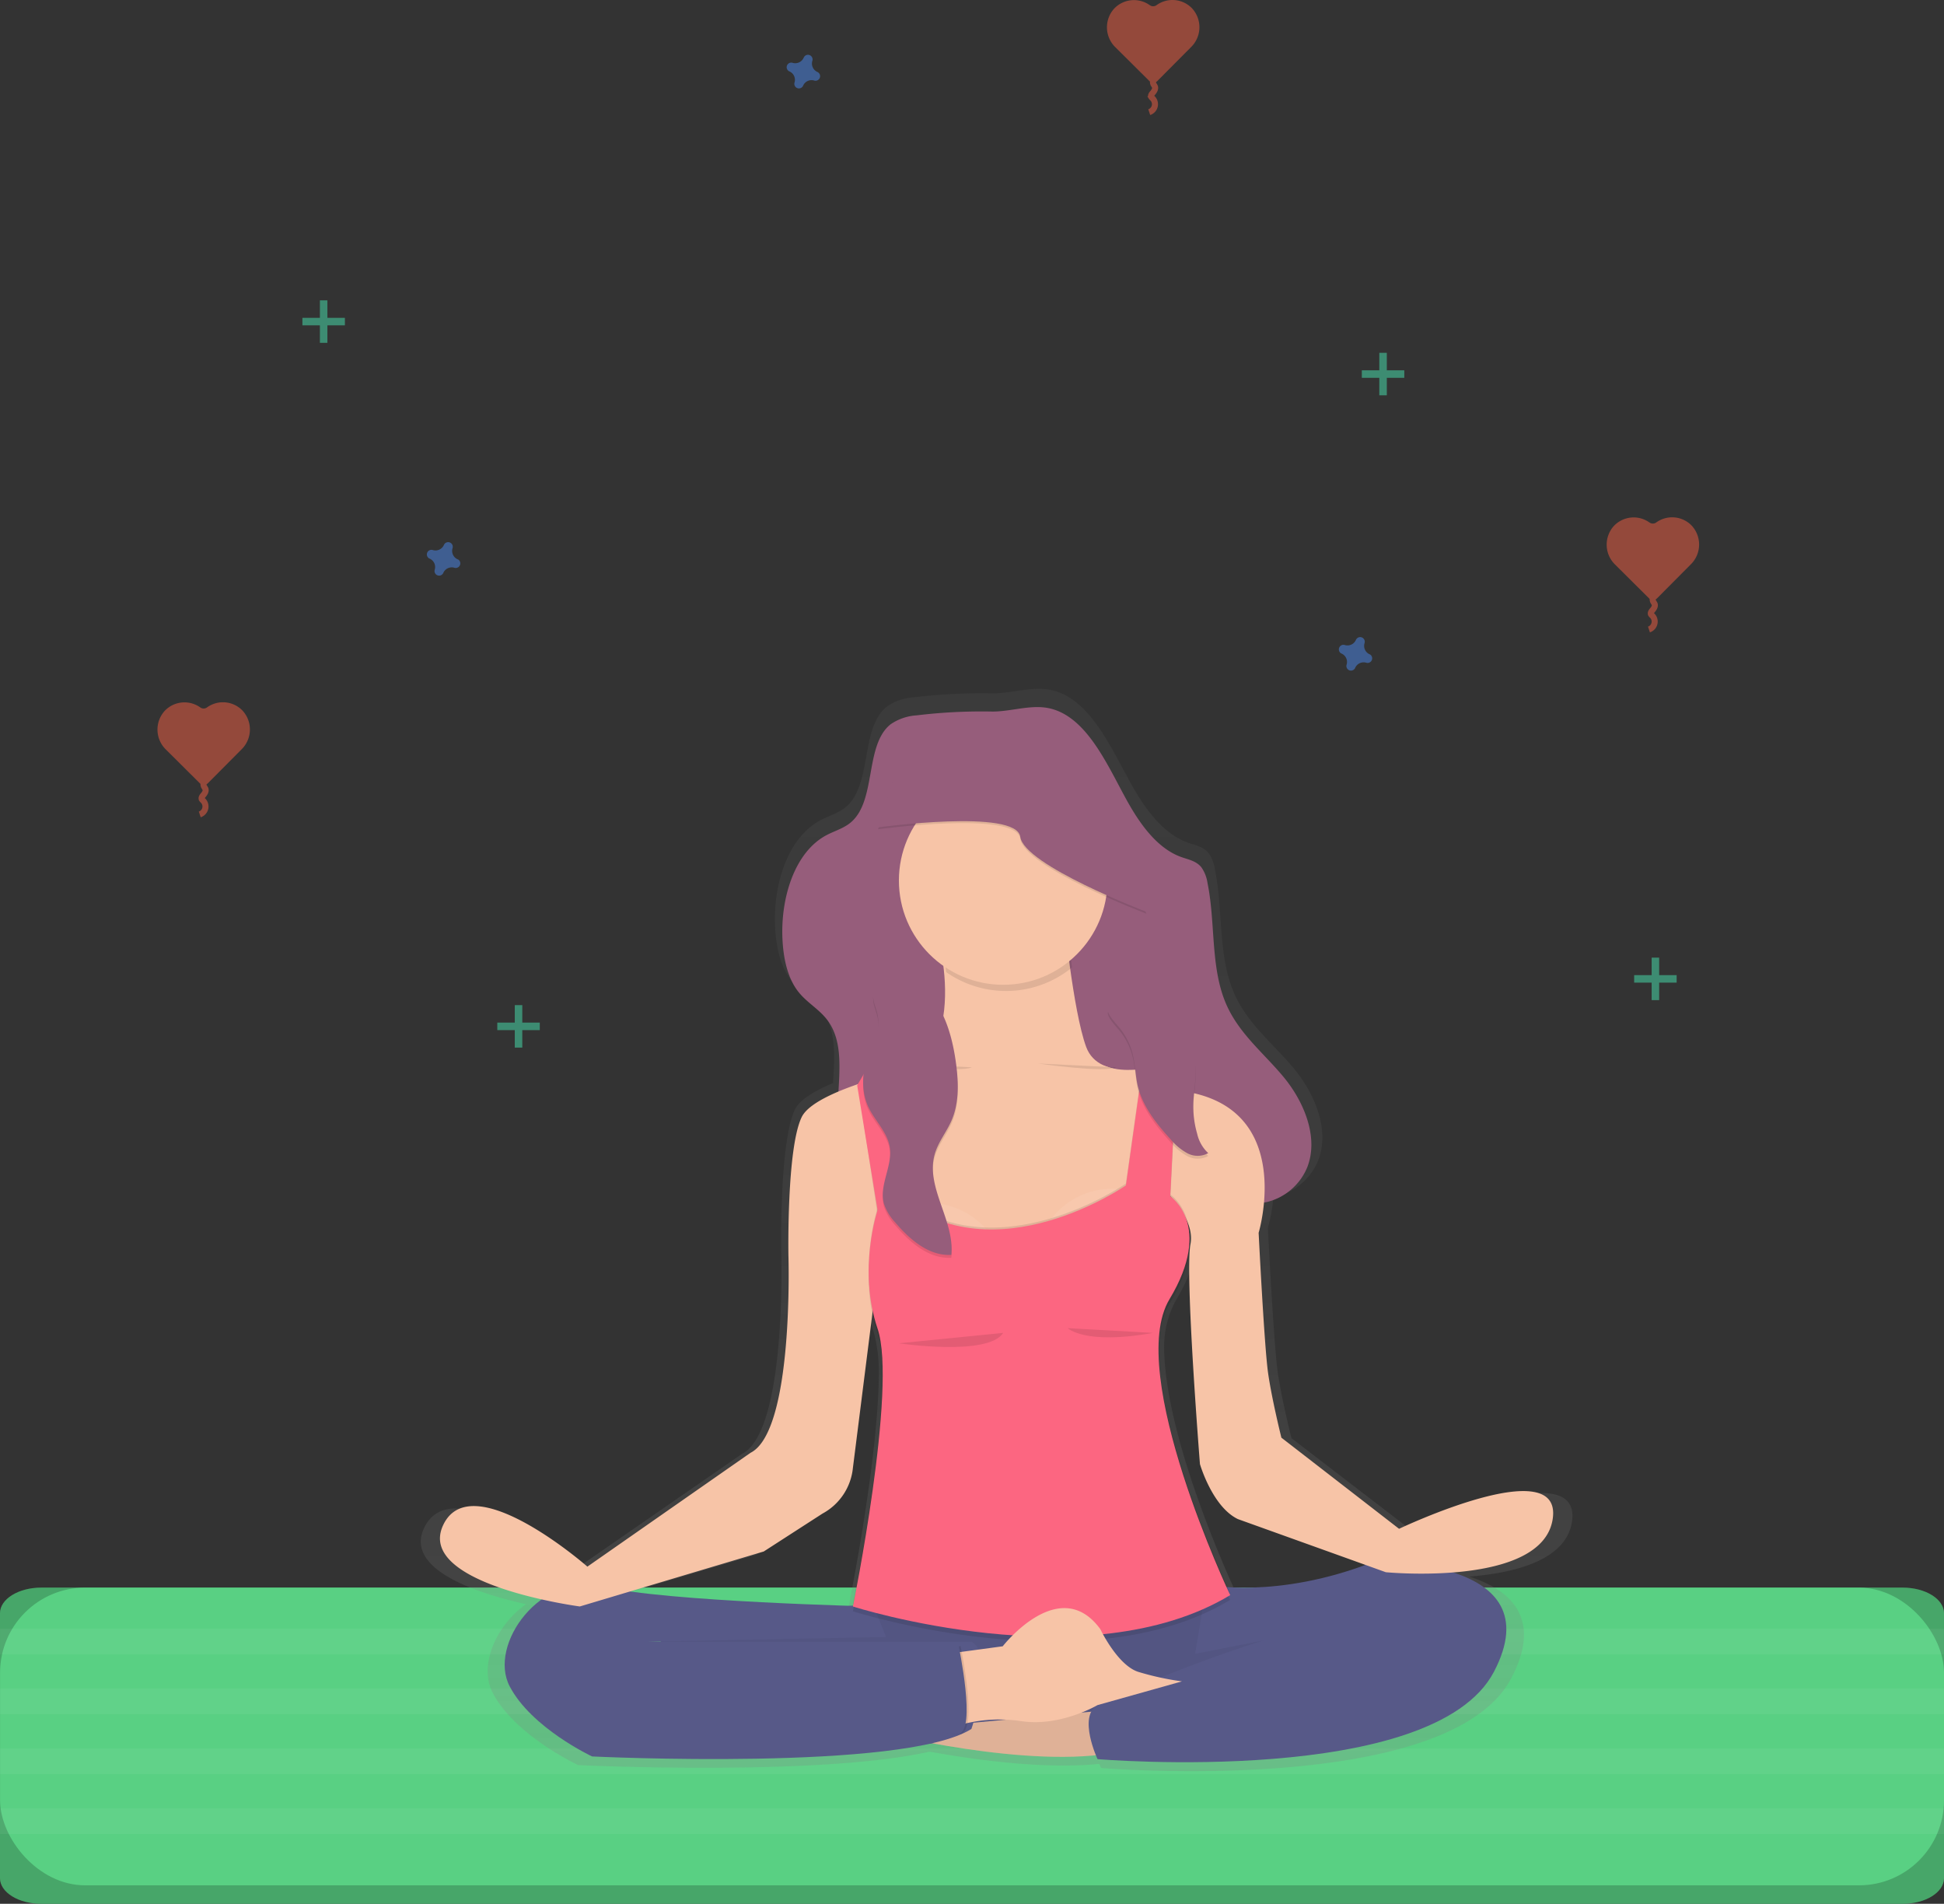 <svg xmlns="http://www.w3.org/2000/svg" xmlns:xlink="http://www.w3.org/1999/xlink" width="322.107" height="315.369" viewBox="0 0 322.107 315.369">
  <rect x="0" y="0" width="322.107" height="315.369" fill="#333333" stroke="none"/>
  <defs>
    <linearGradient id="linear-gradient" x1="0.5" y1="1" x2="0.5" gradientUnits="objectBoundingBox">
      <stop offset="0" stop-color="gray" stop-opacity="0.251"/>
      <stop offset="0.54" stop-color="gray" stop-opacity="0.122"/>
      <stop offset="1" stop-color="gray" stop-opacity="0.102"/>
    </linearGradient>
  </defs>
  <g id="Group_639" data-name="Group 639" transform="translate(0.03 -0.003)">
    <path id="Path_1126" data-name="Path 1126" d="M509.417,704.53H200.985c-3.776,0-6.835,1.9-6.835,4.244v43.884c0,2.343,3.059,4.244,6.835,4.244H509.417c3.776,0,6.839-1.9,6.839-4.244V708.774C516.257,706.43,513.193,704.53,509.417,704.53Z" transform="translate(-194.18 -441.529)" fill="#59d083"/>
    <path id="Path_1127" data-name="Path 1127" d="M509.417,704.53H200.985c-3.776,0-6.835,1.9-6.835,4.244v43.884c0,2.343,3.059,4.244,6.835,4.244H509.417c3.776,0,6.839-1.9,6.839-4.244V708.774C516.257,706.43,513.193,704.53,509.417,704.53Z" transform="translate(-194.18 -441.529)" opacity="0.2"/>
    <rect id="Rectangle_609" data-name="Rectangle 609" width="322.094" height="49.316" rx="14.09" transform="translate(-0.018 263.002)" fill="#59d083"/>
    <rect id="Rectangle_610" data-name="Rectangle 610" width="322.094" height="4.252" transform="translate(-0.018 269.804)" fill="#fff" opacity="0.05"/>
    <rect id="Rectangle_611" data-name="Rectangle 611" width="322.094" height="4.252" transform="translate(-0.018 279.723)" fill="#fff" opacity="0.05"/>
    <rect id="Rectangle_612" data-name="Rectangle 612" width="322.094" height="4.252" transform="translate(-0.018 289.643)" fill="#fff" opacity="0.05"/>
    <rect id="Rectangle_613" data-name="Rectangle 613" width="322.094" height="4.252" transform="translate(-0.018 299.562)" fill="#fff" opacity="0.05"/>
    <g id="Group_632" data-name="Group 632" transform="translate(266.185 85.702)" opacity="0.5">
      <path id="Path_1128" data-name="Path 1128" d="M844.274,277.133a4.513,4.513,0,0,0-5.883.546,4.608,4.608,0,0,0,.182,6.421l5.622,5.589a.94.94,0,0,0,1.329,0l5.589-5.622a4.608,4.608,0,0,0,.149-6.421,4.5,4.5,0,0,0-5.879-.518.952.952,0,0,1-1.11,0Z" transform="translate(-837.177 -276.274)" fill="#f55f44"/>
      <path id="Path_1129" data-name="Path 1129" d="M854.816,308.15a.828.828,0,0,0,0,.783,4.018,4.018,0,0,1,.219.364c.145.36-.108.754-.364,1.047-.161.186-.339.435-.236.662a.857.857,0,0,0,.19.215,1.383,1.383,0,0,1-.526,2.31" transform="translate(-847.094 -294.953)" fill="none" stroke="#f55f44" stroke-miterlimit="10" stroke-width="1"/>
    </g>
    <g id="Group_633" data-name="Group 633" transform="translate(26.063 116.338)" opacity="0.5">
      <path id="Path_1130" data-name="Path 1130" d="M264.274,351.133a4.513,4.513,0,0,0-5.883.547,4.608,4.608,0,0,0,.182,6.421l5.622,5.589a.94.94,0,0,0,1.329,0l5.589-5.622a4.608,4.608,0,0,0,.149-6.421,4.5,4.5,0,0,0-5.879-.518A.952.952,0,0,1,264.274,351.133Z" transform="translate(-257.177 -350.274)" fill="#f55f44"/>
      <path id="Path_1131" data-name="Path 1131" d="M274.816,382.15a.828.828,0,0,0,0,.783,4.035,4.035,0,0,1,.219.364c.145.36-.108.753-.364,1.047-.161.186-.34.435-.236.662a.857.857,0,0,0,.19.215,1.383,1.383,0,0,1-.526,2.31" transform="translate(-267.094 -368.953)" fill="none" stroke="#f55f44" stroke-miterlimit="10" stroke-width="1"/>
    </g>
    <g id="Group_634" data-name="Group 634" transform="translate(183.385 0.003)" opacity="0.5">
      <path id="Path_1132" data-name="Path 1132" d="M644.274,70.133a4.513,4.513,0,0,0-5.883.546,4.608,4.608,0,0,0,.182,6.421L644.2,82.69a.94.94,0,0,0,1.329,0l5.589-5.622a4.608,4.608,0,0,0,.149-6.421,4.5,4.5,0,0,0-5.879-.518A.952.952,0,0,1,644.274,70.133Z" transform="translate(-637.177 -69.273)" fill="#f55f44"/>
      <path id="Path_1133" data-name="Path 1133" d="M654.816,101.15a.828.828,0,0,0,0,.782,4.065,4.065,0,0,1,.219.364c.145.36-.108.753-.364,1.047-.161.186-.339.414-.236.662a.858.858,0,0,0,.191.215,1.383,1.383,0,0,1-.526,2.31" transform="translate(-647.094 -87.953)" fill="none" stroke="#f55f44" stroke-miterlimit="10" stroke-width="1"/>
    </g>
    <g id="Group_635" data-name="Group 635" transform="translate(225.614 58.451)" opacity="0.5">
      <rect id="Rectangle_614" data-name="Rectangle 614" width="1.242" height="7.038" transform="translate(2.898)" fill="#47e6b1"/>
      <rect id="Rectangle_615" data-name="Rectangle 615" width="1.242" height="7.038" transform="translate(7.038 2.898) rotate(90)" fill="#47e6b1"/>
    </g>
    <g id="Group_636" data-name="Group 636" transform="translate(82.369 166.506)" opacity="0.5">
      <rect id="Rectangle_616" data-name="Rectangle 616" width="1.242" height="7.038" transform="translate(2.898)" fill="#47e6b1"/>
      <rect id="Rectangle_617" data-name="Rectangle 617" width="1.242" height="7.038" transform="translate(7.038 2.898) rotate(90)" fill="#47e6b1"/>
    </g>
    <g id="Group_637" data-name="Group 637" transform="translate(50.077 49.757)" opacity="0.5">
      <rect id="Rectangle_618" data-name="Rectangle 618" width="1.242" height="7.038" transform="translate(2.898)" fill="#47e6b1"/>
      <rect id="Rectangle_619" data-name="Rectangle 619" width="1.242" height="7.038" transform="translate(7.038 2.898) rotate(90)" fill="#47e6b1"/>
    </g>
    <g id="Group_638" data-name="Group 638" transform="translate(270.74 158.64)" opacity="0.5">
      <rect id="Rectangle_620" data-name="Rectangle 620" width="1.242" height="7.038" transform="translate(2.898)" fill="#47e6b1"/>
      <rect id="Rectangle_621" data-name="Rectangle 621" width="1.242" height="7.038" transform="translate(7.038 2.898) rotate(90)" fill="#47e6b1"/>
    </g>
    <path id="Path_1134" data-name="Path 1134" d="M735.075,327.04a1.524,1.524,0,0,1-.828-1.838.491.491,0,0,0,.033-.17h0a.762.762,0,0,0-1.387-.5h0a.864.864,0,0,0-.083.149,1.524,1.524,0,0,1-1.838.828.771.771,0,0,0-.17-.033h0a.762.762,0,0,0-.505,1.37h0a.754.754,0,0,0,.149.083,1.519,1.519,0,0,1,.828,1.838.828.828,0,0,0-.033.17h0a.762.762,0,0,0,1.37.505h0a.656.656,0,0,0,.083-.149,1.528,1.528,0,0,1,1.842-.849.734.734,0,0,0,.166.033h0a.762.762,0,0,0,.505-1.37h0A.654.654,0,0,0,735.075,327.04Z" transform="translate(-508.182 -218.656)" fill="#4d8af0" opacity="0.5"/>
    <path id="Path_1135" data-name="Path 1135" d="M370.075,289.04a1.524,1.524,0,0,1-.828-1.838.493.493,0,0,0,.033-.17h0a.762.762,0,0,0-1.387-.5h0a.861.861,0,0,0-.083.149,1.524,1.524,0,0,1-1.838.828.771.771,0,0,0-.17-.033h0a.762.762,0,0,0-.505,1.37h0a.752.752,0,0,0,.149.083,1.519,1.519,0,0,1,.849,1.838.826.826,0,0,0-.033.17h0a.762.762,0,0,0,1.37.505h0a.655.655,0,0,0,.083-.149,1.528,1.528,0,0,1,1.842-.849.731.731,0,0,0,.166.033h0a.762.762,0,0,0,.505-1.37h0a.652.652,0,0,0-.153-.066Z" transform="translate(-294.293 -196.388)" fill="#4d8af0" opacity="0.5"/>
    <path id="Path_1136" data-name="Path 1136" d="M514.075,94.04a1.523,1.523,0,0,1-.828-1.838.493.493,0,0,0,.033-.17h0a.762.762,0,0,0-1.387-.5h0a.862.862,0,0,0-.083.149,1.524,1.524,0,0,1-1.838.849.769.769,0,0,0-.17-.033h0a.762.762,0,0,0-.505,1.37h0a.752.752,0,0,0,.149.083,1.519,1.519,0,0,1,.849,1.838.831.831,0,0,0-.033.17h0a.762.762,0,0,0,1.37.505h0a.653.653,0,0,0,.083-.149,1.528,1.528,0,0,1,1.842-.849.733.733,0,0,0,.166.033h0a.762.762,0,0,0,.505-1.37h0A.654.654,0,0,0,514.075,94.04Z" transform="translate(-378.676 -82.119)" fill="#4d8af0" opacity="0.5"/>
    <path id="Path_1137" data-name="Path 1137" d="M526.953,484.476l-20.145-15.471s-1.623-6.442-2.273-10.954-1.627-23.847-1.627-23.847a28.04,28.04,0,0,0,.915-5.117c.2-.041.414-.091.6-.145a10.04,10.04,0,0,0,6.786-5.85c2.07-5.15-.6-11.236-3.991-15.318s-7.651-7.361-9.878-12.42c-2.749-6.231-1.809-13.77-3.213-20.592a6.231,6.231,0,0,0-1.035-2.662c-.874-1.081-2.236-1.312-3.449-1.743-3.842-1.366-6.723-5.1-8.971-8.992-3.639-6.314-7.406-15.918-14.9-16.465-2.786-.2-5.693.737-8.512.729a94.371,94.371,0,0,0-13.025.654,8.834,8.834,0,0,0-4.442,1.519c-4.434,3.511-2.426,12.78-6.7,16.56-1.271,1.118-2.9,1.524-4.335,2.294-5.415,2.9-7.82,10.627-7.5,17.579.153,3.262.828,6.653,2.753,9.034,1.528,1.9,3.7,3,5.121,5.009,2.289,3.238,1.979,7.539,1.731,11.911-3.064,1.283-5.523,2.757-6.3,4.343-2.625,5.328-2.285,23.544-2.285,23.544s.973,29.808-6.5,33.534l-27.953,19.334s-19.831-17.239-24.708-7.088c-3.333,6.943,8.839,10.872,16.871,12.66-5.063,3.594-7.866,10.234-5.494,14.73,3.726,7.092,14.142,11.923,14.142,11.923s39.724,1.917,58.085-2.2h.3c7.8,1.412,18.982,2.9,27.953,2,.174.414.294.679.294.679s57.546,4.836,67.942-14.821c5.332-10.085-.232-14.738-6.922-16.883,7.489-.6,16.018-2.691,17-9.063C555.072,471.261,526.953,484.476,526.953,484.476Zm-5.8,6.165a59.086,59.086,0,0,1-23.631,3.763c-2.236-4.877-11.559-26-11.8-40.133a16,16,0,0,1,1.884-7.982c2.708-4.459,3.511-7.957,3.42-10.611v-.58a10.836,10.836,0,0,0-.232-2.414,6.351,6.351,0,0,1,.381,3.453c-.973,4.993,1.627,37.38,1.627,37.38s2.111,7.253,6.5,9.344Zm-103.12-2.3,10.11-6.446a9.942,9.942,0,0,0,5.2-7.734l3.333-26.177a26.687,26.687,0,0,0,.89,3.312,25.441,25.441,0,0,1,.878,7.233c-.128,14.61-5.1,38.85-5.1,38.85h.058a.81.81,0,0,1-.033.174l-.352.021c-8.177-.248-27.233-.961-37.9-2.439ZM400.408,503.6v.05h-2.484Z" transform="translate(-292.86 -230.769)" fill="url(#linear-gradient)"/>
    <path id="Path_1138" data-name="Path 1138" d="M564.683,368.283c2.169,3.8,4.968,7.452,8.694,8.764,1.172.414,2.484.65,3.312,1.706a6.1,6.1,0,0,1,1.006,2.6c1.354,6.649.447,14,3.105,20.079,2.153,4.923,6.272,8.127,9.547,12.1s5.842,9.907,3.859,14.925a9.742,9.742,0,0,1-6.562,5.7,19.164,19.164,0,0,1-8.384-.058c-3.668-.65-7.4-1.656-10.458-4.14-5.287-4.3-7.522-12.006-10.288-18.866-1.3-3.213-3.026-6.579-5.883-7.725-3.271-1.317-6.951.882-9.075,4.107s-3.064,7.278-4.094,11.178c-1.159,4.4-2.625,8.976-5.676,11.857a9.551,9.551,0,0,1-10.2,2.037c-3.395-1.412-6.078-4.993-6.86-9.145-1.2-6.4,1.681-14.076-1.859-19.135-1.374-1.958-3.473-3.026-4.947-4.881-1.842-2.323-2.513-5.63-2.658-8.806-.31-6.781,2.012-14.337,7.249-17.144,1.4-.749,2.96-1.143,4.19-2.236,4.14-3.68,2.186-12.718,6.471-16.146a8.487,8.487,0,0,1,4.3-1.486,89.485,89.485,0,0,1,12.586-.633c2.728,0,5.539-.911,8.23-.712C557.529,352.762,561.169,362.127,564.683,368.283Z" transform="translate(-377.646 -235.059)" fill="#965d7b"/>
    <path id="Path_1139" data-name="Path 1139" d="M264.1,643.3l1.586,18.783,110.907-.662-2.116-20.506-37.5-4.364-65.752,3.97Z" transform="translate(-154.779 -373.014)" fill="#575988"/>
    <path id="Path_1140" data-name="Path 1140" d="M264.1,643.3l1.586,18.783,110.907-.662-2.116-20.506-37.5-4.364-65.752,3.97Z" transform="translate(-154.779 -373.014)" opacity="0.05"/>
    <path id="Path_1141" data-name="Path 1141" d="M582.291,753.82l-36.921,3.457s25.3,6.442,40.063,3.312Z" transform="translate(-399.994 -470.412)" fill="#f7c4a7"/>
    <path id="Path_1142" data-name="Path 1142" d="M582.291,753.82l-36.921,3.457s25.3,6.442,40.063,3.312Z" transform="translate(-399.994 -470.412)" opacity="0.1"/>
    <path id="Path_1143" data-name="Path 1143" d="M554.237,434.29s7.228,19.011-3.457,27.494-1.884,32.209-1.884,32.209l41.164-1.888s4.082-26.707,1.884-32.363c0,0-9.741,2.828-11.94-3.142s-3.772-22.311-3.772-22.311Z" transform="translate(-400.063 -283.169)" fill="#f7c4a7"/>
    <path id="Path_1144" data-name="Path 1144" d="M457.288,706.91s-34.722-.787-44.932-3.312-19.011,9.6-15.4,16.527,13.662,11.625,13.662,11.625,51.692,2.513,62.846-4.554c0,0,4.244-12.1,0-14.453H419.581l39.744-.787Z" transform="translate(-312.541 -440.783)" fill="#575988"/>
    <path id="Path_1145" data-name="Path 1145" d="M649.394,698s11.629,2.513,27.651-3.772c0,0,30.011-.94,19.955,18.216S631.326,726.9,631.326,726.9s-3.312-7.071,0-8.955,32.052-13.985,41.007-13.356l-24.84,4.869Z" transform="translate(-449.502 -435.488)" fill="#575988"/>
    <path id="Path_1146" data-name="Path 1146" d="M590.708,444.883c-.6-4.475-.952-8.123-.952-8.123h-22a42.854,42.854,0,0,1,2.1,8.893A17.285,17.285,0,0,0,590.708,444.883Z" transform="translate(-413.114 -284.616)" opacity="0.1"/>
    <circle id="Ellipse_180" data-name="Ellipse 180" cx="17.28" cy="17.28" r="17.28" transform="translate(148.912 128.579)" fill="#f7c4a7"/>
    <path id="Path_1147" data-name="Path 1147" d="M453.425,491.584s-20.737,3.929-23.25,9.108-2.2,22.94-2.2,22.94.94,29.063-6.285,32.677l-27.026,18.854s-19.164-16.808-23.88-6.914,22.625,13.513,22.625,13.513l30.479-9.108,9.742-6.285a9.68,9.68,0,0,0,5.026-7.543l4.086-32.363,16.341-4.716h26.393l3.536-10.093s6.521,5.225,5.577,10.093,1.573,36.432,1.573,36.432,2.041,7.067,6.285,9.108l24.509,8.8s25.921,2.513,27.651-8.8-25.453,1.61-25.453,1.61l-19.5-15.1s-1.569-6.285-2.2-10.685-1.569-23.25-1.569-23.25,5.97-19.8-11.315-23.25L472.267,489.7Z" transform="translate(-297.368 -315.639)" fill="#f7c4a7"/>
    <path id="Path_1148" data-name="Path 1148" d="M536.365,496.711,539.586,518s-3.312,9.9,0,19.64S535.5,583.68,535.5,583.68s38.809,12.42,62.514-1.888c0,0-17.438-36.763-10.056-49.018s.124-17.049.124-17.049l1.134-22.542-5.341-1.573-3.142,22.311S559.053,529,543.027,515.808l-3.457-24.2Z" transform="translate(-394.21 -316.758)" opacity="0.1"/>
    <path id="Path_1149" data-name="Path 1149" d="M568.407,556.542a12.731,12.731,0,0,0-16.477-4.633A23.946,23.946,0,0,0,568.407,556.542Z" transform="translate(-403.838 -351.306)" fill="#fff" opacity="0.07"/>
    <path id="Path_1150" data-name="Path 1150" d="M613.24,550.892a12.71,12.71,0,0,1,16.461-4.633A24.08,24.08,0,0,1,613.24,550.892Z" transform="translate(-439.766 -347.995)" fill="#fff" opacity="0.07"/>
    <path id="Path_1151" data-name="Path 1151" d="M536.365,495.146l3.221,20.187s-3.312,9.9,0,19.64-4.086,46.033-4.086,46.033,38.809,12.42,62.514-1.884c0,0-17.438-36.763-10.056-49.018s.124-17.049.124-17.049l1.134-22.547-5.341-1.569-3.142,22.311s-21.681,15.082-37.707,1.884L539.57,488.94Z" transform="translate(-394.21 -315.193)" opacity="0.1"/>
    <path id="Path_1152" data-name="Path 1152" d="M536.208,495.434l3.378,20.659s-3.312,9.9,0,19.64-4.086,46.033-4.086,46.033,38.809,12.42,62.514-1.884c0,0-17.438-36.768-10.056-49.022s.124-17.044.124-17.044l1.134-22.547-5.341-1.569-3.142,22.311s-21.681,15.082-37.707,1.884L539.57,489.7Z" transform="translate(-394.21 -315.639)" fill="#fc6681"/>
    <path id="Path_1153" data-name="Path 1153" d="M575.73,720.155l8.168-1.105s9.427-12.1,16.183-2.828c0,0,2.828,5.97,6.285,7.067a46.423,46.423,0,0,0,7.229,1.573l-13.985,3.929s-6.127,3.614-12.569,2.67a24.374,24.374,0,0,0-11.311.944Z" transform="translate(-417.785 -446.331)" fill="#f7c4a7"/>
    <path id="Path_1154" data-name="Path 1154" d="M553.91,604.326s14.768,2.2,17.281-1.726" transform="translate(-404.998 -381.798)" opacity="0.1"/>
    <path id="Path_1155" data-name="Path 1155" d="M621.46,600.7s2.828,2.828,14.138.787" transform="translate(-444.582 -380.684)" opacity="0.1"/>
    <path id="Path_1156" data-name="Path 1156" d="M552,494.82s10.843,1.573,12.884.629" transform="translate(-403.879 -318.639)" opacity="0.1"/>
    <path id="Path_1157" data-name="Path 1157" d="M609.69,494.82s10.843,1.573,12.884.629" transform="translate(-437.685 -318.639)" opacity="0.1"/>
    <path id="Path_1158" data-name="Path 1158" d="M568.344,727.83s2.989,14.076,0,14.573-7.224-2.318-7.224-2.633S563,730.5,563,730.5Z" transform="translate(-409.223 -455.182)" opacity="0.1"/>
    <path id="Path_1159" data-name="Path 1159" d="M567.589,727.83s2.985,14.076,0,14.573-7.229-2.318-7.229-2.633,1.884-9.27,1.884-9.27Z" transform="translate(-408.778 -455.182)" fill="#575988"/>
    <path id="Path_1160" data-name="Path 1160" d="M540.836,473.04c-1.321,3.059-1.789,6.67-.389,9.692,1.068,2.306,3.159,4.173,3.56,6.682.505,3.151-1.83,6.347-.956,9.414a8.64,8.64,0,0,0,1.892,3.1c2.393,2.828,5.573,5.568,9.265,5.349.588-5.7-4.347-11.24-2.732-16.742.58-1.971,1.938-3.61,2.757-5.49,1.362-3.117,1.167-6.678.675-10.044-.716-4.885-2.53-10.872-7.373-13.157-2.223-1.052-5.382-1.13-6.173,1.726-.435,1.523.58,2.956.716,4.446C542.247,469.906,541.568,471.343,540.836,473.04Z" transform="translate(-396.611 -298.921)" opacity="0.1"/>
    <path id="Path_1161" data-name="Path 1161" d="M540.836,471.906c-1.321,3.06-1.789,6.665-.389,9.692,1.068,2.3,3.159,4.173,3.56,6.678.505,3.151-1.83,6.347-.956,9.414a8.656,8.656,0,0,0,1.892,3.1c2.393,2.823,5.573,5.564,9.265,5.345.588-5.7-4.347-11.24-2.732-16.742.58-1.971,1.938-3.61,2.757-5.49,1.362-3.117,1.167-6.678.675-10.044-.716-4.885-2.53-10.872-7.373-13.157-2.223-1.052-5.382-1.126-6.173,1.726-.435,1.524.58,2.956.716,4.446C542.247,468.768,541.568,470.2,540.836,471.906Z" transform="translate(-396.611 -298.255)" fill="#965d7b"/>
    <path id="Path_1162" data-name="Path 1162" d="M545.56,380.736s22.936-3.142,23.565,1.569,20.9,12.42,20.9,12.42l-5.03-12.42-9.27-15.4s-16.974-1.242-17.752,0-9.746,5.341-9.746,5.341Z" transform="translate(-400.105 -243.36)" opacity="0.1"/>
    <path id="Path_1163" data-name="Path 1163" d="M545.56,379.976s22.936-3.142,23.565,1.569,20.9,12.42,20.9,12.42l-5.03-12.42-9.27-15.4s-16.974-1.242-17.752,0-9.746,5.341-9.746,5.341Z" transform="translate(-400.105 -242.915)" fill="#965d7b"/>
    <path id="Path_1164" data-name="Path 1164" d="M639.378,476.66a11.177,11.177,0,0,1,2.3,4.608c.381,1.623.414,3.312.758,4.935.77,3.457,3.059,6.363,5.444,8.98a9.8,9.8,0,0,0,2.786,2.343,3.647,3.647,0,0,0,3.494,0,6.259,6.259,0,0,1-1.826-3.188,16.335,16.335,0,0,1-.638-5.138c.1-2.9.952-5.958-.253-8.6a10.61,10.61,0,0,0-3.312-3.726,17.84,17.84,0,0,0-2.956-1.942,18.375,18.375,0,0,0-6.347-1.615C636.024,473.033,638.479,475.6,639.378,476.66Z" transform="translate(-453.996 -306.027)" opacity="0.1"/>
    <path id="Path_1165" data-name="Path 1165" d="M639.378,475.519a11.116,11.116,0,0,1,2.3,4.6c.381,1.623.414,3.312.758,4.935.77,3.457,3.059,6.363,5.444,8.98a9.8,9.8,0,0,0,2.786,2.343,3.647,3.647,0,0,0,3.494,0,6.242,6.242,0,0,1-1.826-3.188,16.334,16.334,0,0,1-.638-5.138c.1-2.9.952-5.958-.253-8.6a10.682,10.682,0,0,0-3.312-3.726,17.605,17.605,0,0,0-2.956-1.946,18.376,18.376,0,0,0-6.347-1.615C636.024,471.888,638.479,474.455,639.378,475.519Z" transform="translate(-453.996 -305.353)" fill="#965d7b"/>
  </g>
</svg>
